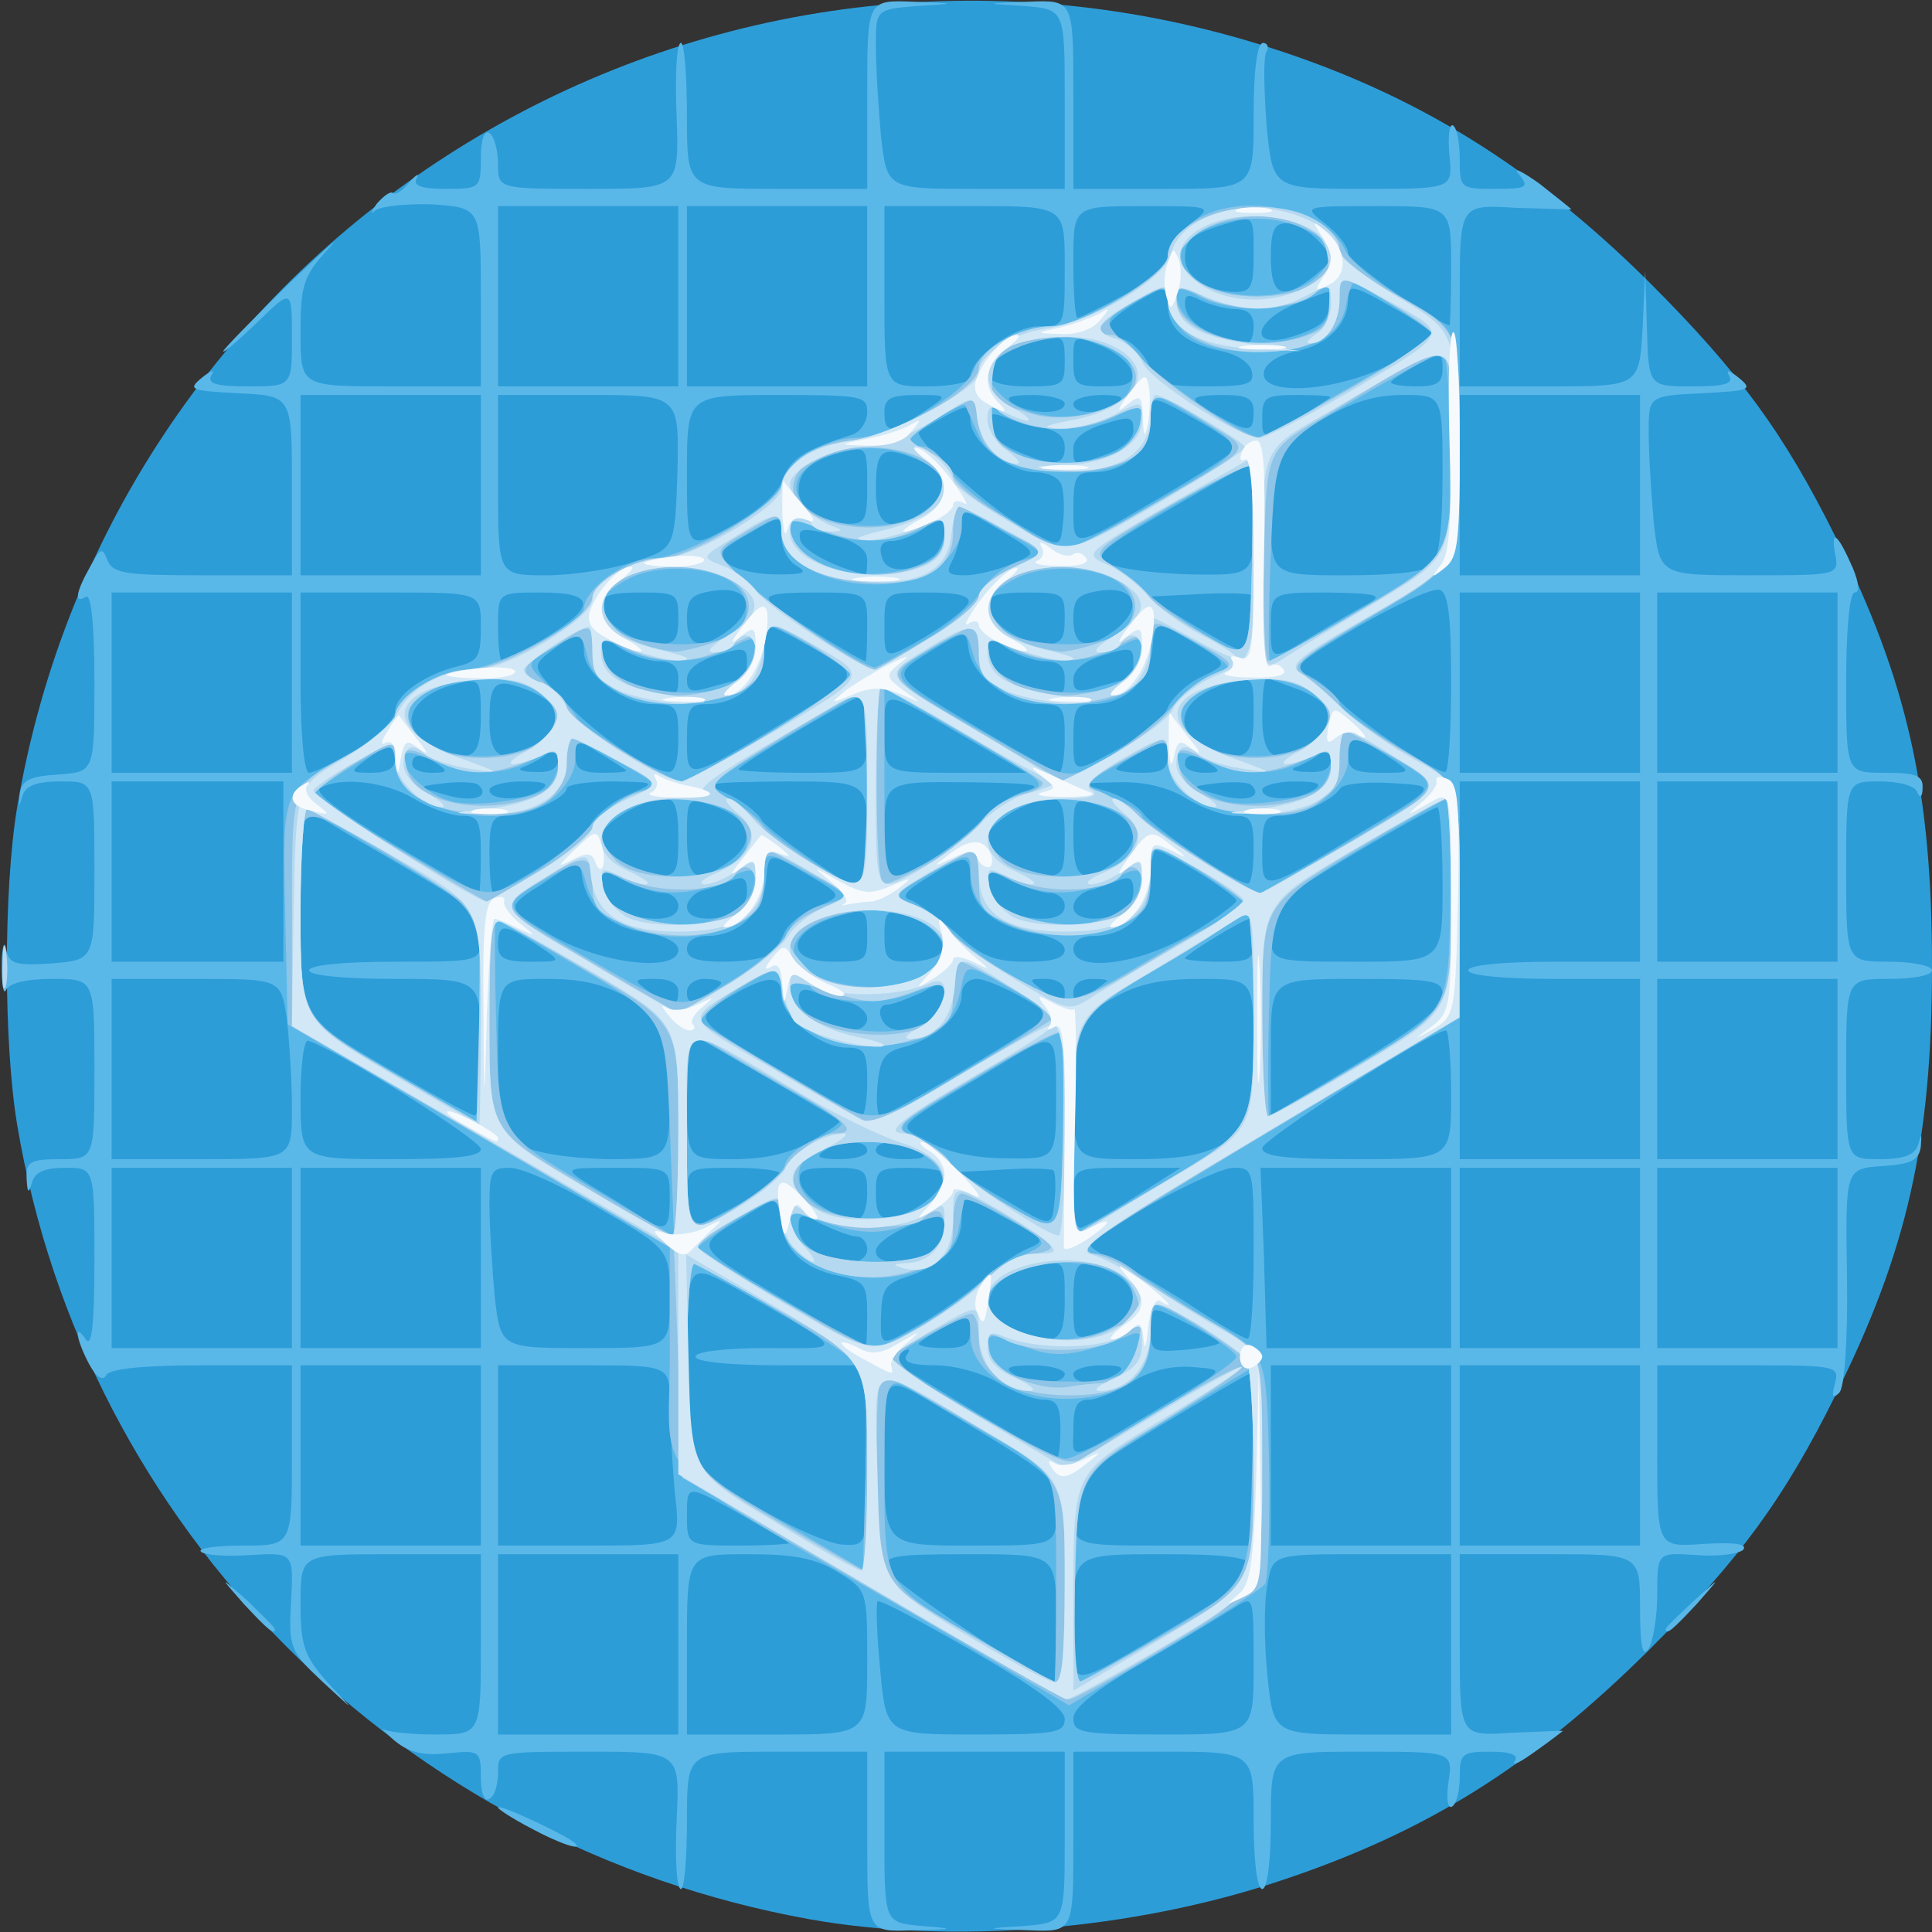 <!DOCTYPE svg PUBLIC "-//W3C//DTD SVG 20010904//EN" "http://www.w3.org/TR/2001/REC-SVG-20010904/DTD/svg10.dtd">
<svg version="1.0" xmlns="http://www.w3.org/2000/svg" width="225px" height="225px" viewBox="0 0 2250 2250" preserveAspectRatio="xMidYMid meet">
<rect x="0" y="0" width="2250" height="2250" fill="#333333" stroke="none"/>
<g id="layer101" fill="#2d9dd8" stroke="none">
<path d="M942 2235 c-475 -86 -843 -455 -922 -925 -16 -96 -16 -274 0 -370 112 -664 779 -1082 1428 -894 185 54 329 140 473 283 105 105 157 176 217 297 83 167 112 294 112 499 0 205 -29 332 -112 499 -60 121 -112 192 -217 297 -136 135 -258 212 -429 269 -173 58 -383 75 -550 45z"/>
</g>
<g id="layer102" fill="#5ab8e9" stroke="none">
<path d="M1010 2145 l0 -105 -105 0 c-105 0 -105 0 -105 80 0 44 -3 80 -7 80 -5 0 -7 -36 -5 -80 4 -80 4 -80 -102 -80 -106 0 -106 0 -106 24 0 14 -4 28 -10 31 -6 4 -10 -7 -10 -25 0 -31 -1 -32 -40 -28 -30 3 -46 -2 -63 -17 -12 -11 -18 -17 -13 -12 6 4 34 7 63 7 53 0 53 0 53 -105 l0 -105 -105 0 c-105 0 -105 0 -105 57 0 50 4 61 32 93 33 35 33 35 -7 -2 -37 -35 -39 -39 -36 -93 3 -57 3 -57 -48 -54 -28 2 -54 0 -57 -4 -4 -4 18 -7 49 -7 57 0 57 0 57 -105 l0 -105 -104 0 c-68 0 -107 4 -112 11 -4 8 -12 3 -20 -12 -15 -28 -19 -51 -4 -29 7 10 10 -19 10 -92 0 -108 0 -108 -34 -108 -24 0 -36 5 -39 18 -4 13 -5 11 -6 -5 -1 -20 4 -23 39 -23 40 0 40 0 40 -105 0 -105 0 -105 -49 -105 -30 0 -51 5 -54 13 -3 6 -5 -6 -5 -28 0 -22 3 -31 5 -20 3 17 10 20 53 17 50 -4 50 -4 50 -108 0 -104 0 -104 -39 -104 -29 0 -41 5 -45 17 -4 14 -4 14 -3 -2 2 -16 11 -21 45 -23 42 -3 42 -3 42 -108 0 -68 -4 -103 -10 -99 -14 9 -12 -5 5 -35 12 -22 14 -23 20 -8 6 16 21 18 111 18 l104 0 0 -105 c0 -104 0 -104 -62 -107 -56 -3 -60 -4 -43 -18 11 -9 16 -10 11 -3 -5 10 6 13 43 13 51 0 51 0 51 -57 0 -57 0 -57 -40 -18 -22 21 -40 37 -40 34 0 -2 35 -38 77 -79 43 -41 63 -59 45 -40 -29 32 -32 42 -32 98 0 62 0 62 105 62 l105 0 0 -104 c0 -104 0 -104 -56 -108 -30 -1 -60 2 -67 7 -6 6 -5 2 2 -8 8 -9 16 -15 19 -12 3 2 11 -3 19 -13 8 -9 12 -11 8 -4 -4 8 5 12 34 12 40 0 41 -1 41 -36 0 -21 4 -33 10 -29 5 3 10 19 10 36 0 29 0 29 106 29 105 0 105 0 102 -85 -2 -47 0 -85 5 -85 4 0 7 38 7 85 0 85 0 85 105 85 l105 0 0 -110 c0 -110 0 -110 53 -108 52 2 52 2 5 5 -48 4 -48 4 -48 47 0 24 3 71 6 105 7 61 7 61 110 61 l104 0 0 -104 c0 -105 0 -105 -47 -109 -48 -3 -48 -3 5 -5 52 -2 52 -2 52 108 l0 110 105 0 c105 0 105 0 105 -85 0 -53 4 -85 11 -85 5 0 7 5 4 10 -4 6 -3 44 0 85 7 75 7 75 112 75 105 0 105 0 101 -39 -2 -22 0 -37 4 -35 5 3 8 21 8 40 0 33 1 34 41 34 38 0 40 -2 28 -17 -8 -9 3 -4 24 11 20 16 37 29 37 30 0 0 -29 -1 -65 -2 -65 -4 -65 -4 -65 102 l0 106 105 0 c104 0 104 0 108 -68 l3 -67 2 68 c2 67 2 67 53 67 37 0 48 -3 43 -12 -5 -8 0 -7 11 2 17 14 13 15 -43 18 -62 3 -62 3 -62 46 0 24 3 71 6 105 7 61 7 61 112 61 104 0 104 0 99 -26 -5 -30 4 -21 21 18 7 17 8 28 2 28 -6 0 -10 43 -10 105 0 105 0 105 45 105 36 0 45 3 44 18 0 10 -3 12 -6 5 -2 -8 -22 -13 -44 -13 -39 0 -39 0 -39 105 0 105 0 105 50 105 28 0 50 5 50 10 0 6 -22 10 -50 10 -50 0 -50 0 -50 105 0 105 0 105 39 105 29 0 41 -5 45 -17 4 -14 4 -14 3 2 -2 16 -11 21 -45 23 -43 3 -43 3 -41 129 1 76 -3 129 -9 135 -8 8 -9 4 -5 -11 5 -20 3 -21 -101 -21 l-106 0 0 106 c0 106 0 106 55 102 34 -2 51 0 45 7 -6 5 -30 8 -55 6 -45 -3 -45 -3 -45 46 0 26 -5 55 -10 63 -7 11 -10 -3 -10 -47 0 -63 0 -63 -105 -63 l-105 0 0 106 c0 106 0 106 60 102 33 -1 60 -3 60 -2 0 0 -14 11 -31 23 -18 13 -29 19 -25 12 5 -7 -4 -11 -28 -11 -33 0 -36 2 -36 29 0 17 -4 32 -9 35 -5 3 -7 -10 -4 -29 5 -35 5 -35 -101 -35 -106 0 -106 0 -106 80 0 47 -4 80 -10 80 -6 0 -10 -33 -10 -80 0 -80 0 -80 -105 -80 l-105 0 0 105 c0 105 0 105 -52 103 -53 -2 -53 -2 -5 -5 47 -4 47 -4 47 -104 l0 -99 -105 0 -105 0 0 99 c0 100 0 100 43 104 40 3 40 4 -10 5 -53 2 -53 2 -53 -103z m-220 -230 l0 -105 -105 0 -105 0 0 105 0 105 105 0 105 0 0 -105z m220 21 c0 -84 0 -84 -34 -105 -26 -16 -50 -21 -105 -21 -71 0 -71 0 -71 105 l0 105 105 0 c105 0 105 0 105 -84z m230 66 c0 -12 -34 -37 -107 -79 -59 -34 -109 -61 -111 -58 -2 2 -1 38 3 79 7 76 7 76 111 76 93 0 104 -2 104 -18z m220 -63 c0 -81 0 -81 -22 -67 -13 8 -60 37 -105 63 -57 33 -83 54 -83 66 0 17 9 19 105 19 105 0 105 0 105 -81z m230 -24 l0 -105 -104 0 c-104 0 -104 0 -110 36 -4 19 -4 66 0 105 7 69 7 69 110 69 l104 0 0 -105z m-460 -30 c0 -75 0 -75 -101 -75 -90 0 -100 2 -97 17 2 12 169 125 196 132 1 1 2 -33 2 -74z m148 3 c113 -67 109 -78 -23 -78 -105 0 -105 0 -105 75 0 87 -15 87 128 3z m-818 -193 l0 -105 -105 0 -105 0 0 105 0 105 105 0 105 0 0 -105z m226 44 c-3 -34 -6 -82 -6 -105 0 -44 0 -44 -100 -44 l-100 0 0 105 0 105 106 0 c107 0 107 0 100 -61z m133 58 c-2 -2 -30 -18 -61 -36 -58 -32 -58 -32 -58 3 0 36 0 36 62 36 34 0 59 -2 57 -3z m91 -102 l0 -105 -100 0 c-60 0 -100 -4 -100 -10 0 -6 34 -10 83 -10 93 0 96 6 -35 -69 -58 -32 -58 -32 -58 87 0 119 0 119 78 165 42 25 89 46 105 46 27 1 27 1 27 -104z m220 66 c0 -42 6 -37 -147 -129 -53 -31 -53 -31 -53 68 0 100 0 100 100 100 100 0 100 0 100 -39z m230 -61 c0 -55 -2 -100 -5 -100 -2 0 -50 28 -105 61 -99 61 -100 62 -100 100 0 39 0 39 105 39 l105 0 0 -100z m230 -5 l0 -105 -105 0 -105 0 0 105 0 105 105 0 105 0 0 -105z m220 0 l0 -105 -105 0 -105 0 0 105 0 105 105 0 105 0 0 -105z m-675 -30 c0 -28 -4 -35 -20 -35 -11 0 -35 -9 -53 -20 -18 -11 -50 -20 -73 -20 -28 0 -38 -4 -33 -12 5 -7 3 -8 -5 -4 -7 5 -10 10 -8 13 7 6 181 111 187 112 3 1 5 -15 5 -34z m150 -46 c40 -24 40 -24 4 -27 -24 -2 -49 4 -70 17 -19 12 -42 21 -51 21 -14 0 -18 8 -18 35 0 38 -14 43 135 -46z m-145 -19 c0 -5 -17 -10 -37 -10 -28 0 -34 3 -23 10 20 13 60 13 60 0z m60 0 c11 -7 7 -10 -17 -10 -18 0 -33 5 -33 10 0 13 30 13 50 0z m120 -36 c0 -2 -18 -13 -40 -24 -40 -20 -40 -20 -40 8 0 26 2 27 40 24 22 -2 40 -6 40 -8z m-1080 -99 l0 -105 -105 0 -105 0 0 105 0 105 105 0 105 0 0 -105z m220 0 l0 -105 -105 0 -105 0 0 105 0 105 105 0 105 0 0 -105z m220 48 c0 -58 0 -58 -81 -105 -44 -27 -91 -48 -105 -48 -22 0 -24 4 -24 44 0 23 3 71 6 105 7 61 7 61 105 61 99 0 99 0 99 -57z m230 18 c0 -35 -3 -39 -32 -45 -43 -8 -68 -33 -68 -67 0 -29 0 -29 -50 2 -51 31 -51 31 47 89 54 32 99 59 101 59 1 1 2 -16 2 -38z m133 -39 c15 -15 39 -31 52 -37 24 -10 24 -11 -25 -37 -50 -28 -50 -28 -50 0 0 32 -21 55 -64 69 -25 8 -29 14 -30 45 -1 37 -1 37 44 11 25 -14 57 -37 73 -51z m-13 58 c0 -20 -1 -20 -30 -5 -16 9 -30 18 -30 20 0 3 14 5 30 5 23 0 30 -4 30 -20z m560 -85 l0 -105 -111 0 -111 0 4 105 3 105 108 0 107 0 0 -105z m220 0 l0 -105 -105 0 -105 0 0 105 0 105 105 0 105 0 0 -105z m230 0 l0 -105 -105 0 -105 0 0 105 0 105 105 0 105 0 0 -105z m-900 49 c0 -46 0 -46 -32 -40 -61 12 -76 55 -26 76 49 19 58 13 58 -36z m68 24 c20 -17 14 -44 -13 -56 -40 -19 -45 -15 -45 34 0 42 1 45 23 38 12 -3 28 -11 35 -16z m152 -78 c0 -99 0 -100 -24 -100 -23 0 -166 78 -166 90 0 3 12 11 28 18 15 7 54 30 87 51 33 22 63 40 68 40 4 1 7 -44 7 -99z m-450 -5 c0 -8 -6 -15 -12 -15 -7 0 -25 -7 -40 -14 -26 -14 -28 -13 -28 5 0 20 29 37 63 38 9 1 17 -6 17 -14z m71 5 c10 -6 19 -19 19 -30 0 -17 -2 -18 -40 -3 -22 9 -40 22 -40 30 0 16 33 17 61 3z m-301 -65 c0 -35 0 -35 -62 -35 -63 0 -63 0 -28 22 19 11 44 27 55 34 30 20 35 17 35 -21z m80 8 c27 -16 50 -31 50 -35 0 -5 -25 -8 -55 -8 -55 0 -55 0 -55 35 0 19 2 35 5 35 3 0 27 -12 55 -27z m367 -40 c-3 -2 -29 -3 -58 -1 l-54 3 55 32 c55 33 55 33 58 2 2 -17 1 -33 -1 -36z m93 32 l55 -35 -62 0 c-63 0 -63 0 -63 35 0 19 3 35 8 35 4 0 32 -16 62 -35z m-310 -5 c0 -28 -2 -30 -41 -30 -33 0 -40 3 -37 17 3 17 42 43 66 43 7 0 12 -13 12 -30z m53 19 c22 -12 37 -28 37 -41 0 -5 -18 -8 -40 -8 -38 0 -40 2 -40 30 0 32 9 36 43 19z m-723 -118 c0 -32 -3 -79 -6 -105 -7 -46 -7 -46 -105 -46 l-99 0 0 105 0 105 105 0 c105 0 105 0 105 -59z m220 47 c0 -10 -163 -113 -201 -126 -5 -2 -9 28 -9 67 0 71 0 71 105 71 77 0 105 -3 105 -12z m220 -68 c0 -79 0 -79 -43 -105 -33 -19 -58 -25 -100 -25 -57 0 -57 0 -57 90 0 87 1 90 28 104 16 9 55 15 100 16 72 0 72 0 72 -80z m165 59 c20 -12 35 -22 33 -24 -2 -1 -42 -25 -90 -53 l-88 -51 0 75 c0 74 0 74 54 74 38 0 66 -7 91 -21z m65 11 c0 -13 -30 -13 -50 0 -11 7 -7 10 18 10 17 0 32 -4 32 -10z m60 0 c-20 -13 -50 -13 -50 0 0 6 15 10 33 10 24 0 28 -3 17 -10z m160 -65 c0 -75 0 -75 -67 -34 -128 77 -120 68 -81 89 21 12 54 19 91 19 57 1 57 1 57 -74z m198 55 c32 -20 32 -20 32 -105 0 -85 0 -85 -62 -85 -47 0 -73 6 -103 23 -40 23 -40 23 -43 105 -3 82 -3 82 70 82 55 0 81 -5 106 -20z m262 -55 c0 -41 -3 -75 -6 -75 -17 0 -214 127 -214 137 0 10 28 13 110 13 110 0 110 0 110 -75z m220 -30 l0 -105 -100 0 c-60 0 -100 -4 -100 -10 0 -6 40 -10 100 -10 l100 0 0 -105 0 -105 -105 0 -105 0 0 220 0 220 105 0 105 0 0 -105z m230 0 l0 -105 -105 0 -105 0 0 105 0 105 105 0 105 0 0 -105z m-1580 -25 c0 -80 0 -80 -100 -80 -60 0 -100 -4 -100 -10 0 -6 40 -10 100 -10 100 0 100 0 100 -29 0 -25 -9 -34 -72 -71 -40 -24 -88 -51 -105 -62 -33 -20 -33 -20 -33 104 0 123 0 123 98 180 53 31 100 57 105 57 4 1 7 -35 7 -79z m450 40 c0 -35 -3 -40 -24 -40 -31 0 -76 -36 -76 -61 0 -25 -17 -24 -64 4 -38 24 -38 24 55 79 52 31 97 56 102 57 4 1 7 -17 7 -39z m116 -16 c52 -31 94 -58 94 -60 0 -9 -66 -44 -82 -44 -11 0 -18 8 -18 18 0 24 -30 51 -66 61 -24 6 -29 13 -32 44 -2 20 0 37 3 37 4 0 49 -25 101 -56z m554 -85 c0 -17 -8 -19 -100 -19 -100 0 -100 0 -100 80 l0 79 100 -60 c71 -43 100 -66 100 -80z m-670 27 c0 -7 -10 -16 -22 -19 -13 -2 -31 -8 -40 -12 -13 -5 -18 -2 -18 9 0 17 31 34 63 35 9 1 17 -5 17 -13z m71 4 c10 -6 19 -19 19 -30 0 -17 -2 -18 -27 -4 -16 7 -33 14 -40 14 -7 0 -10 7 -7 15 7 18 27 19 55 5z m-291 -35 c0 -10 -10 -15 -27 -15 -26 0 -26 1 -7 15 25 19 34 19 34 0z m50 -10 c0 -3 -9 -5 -20 -5 -11 0 -20 7 -20 15 0 13 4 14 20 5 11 -6 20 -13 20 -15z m400 10 c0 -9 -9 -15 -22 -15 -21 0 -21 0 -2 15 24 18 24 18 24 0z m49 -12 c2 -2 -5 -3 -17 -3 -14 0 -22 6 -22 16 0 14 3 15 18 3 9 -7 19 -15 21 -16z m-959 -128 l0 -105 -100 0 -100 0 0 105 0 105 100 0 100 0 0 -105z m295 85 c-38 -25 -45 -25 -45 0 0 16 7 20 38 20 37 0 37 0 7 -20z m165 6 c0 -8 -15 -16 -38 -20 -42 -6 -68 -29 -74 -64 -3 -22 -3 -22 -46 7 -44 28 -44 28 10 60 58 34 148 44 148 17z m106 6 c6 -4 13 -15 17 -25 4 -10 21 -24 38 -31 31 -13 31 -13 -13 -39 -43 -25 -43 -25 -46 9 -4 37 -32 64 -69 64 -14 0 -23 6 -23 15 0 11 11 15 43 15 23 0 47 -4 53 -8z m114 -23 c0 -29 -2 -31 -27 -24 -65 16 -74 55 -13 55 38 0 40 -1 40 -31z m86 20 c8 -13 -13 -34 -43 -44 -20 -6 -23 -3 -23 24 0 28 3 31 29 31 17 0 33 -5 37 -11z m144 -3 c0 -8 -15 -16 -36 -19 -45 -8 -74 -32 -74 -64 0 -28 -6 -29 -50 -1 -25 15 -31 23 -20 26 8 3 32 20 53 38 30 28 45 34 82 34 31 0 45 -4 45 -14z m146 -18 c30 -18 54 -36 54 -39 0 -7 -83 -59 -94 -59 -3 0 -6 15 -6 34 0 39 -28 66 -67 66 -14 0 -23 6 -23 15 0 28 76 19 136 -17z m74 7 c0 -14 -2 -25 -4 -25 -8 0 -76 42 -76 46 0 2 18 4 40 4 36 0 40 -2 40 -25z m220 -65 c0 -49 -3 -90 -6 -90 -3 0 -48 25 -100 56 -89 54 -94 58 -94 90 0 34 0 34 100 34 100 0 100 0 100 -90z m460 -15 l0 -105 -105 0 -105 0 0 105 0 105 105 0 105 0 0 -105z m-1350 40 c0 -8 -8 -15 -17 -15 -10 0 -30 -7 -45 -14 -26 -14 -28 -13 -28 4 0 23 26 39 63 40 17 0 27 -5 27 -15z m64 9 c9 -3 16 -15 16 -26 0 -15 -4 -18 -17 -13 -10 4 -26 10 -35 12 -10 3 -18 12 -18 19 0 15 27 18 54 8z m386 -9 c0 -8 -8 -15 -17 -15 -10 0 -30 -7 -45 -14 -26 -14 -28 -13 -28 4 0 23 26 39 63 40 17 0 27 -5 27 -15z m64 9 c9 -3 16 -15 16 -26 0 -15 -4 -18 -17 -13 -10 4 -26 10 -35 12 -10 3 -18 12 -18 19 0 15 27 18 54 8z m-744 -69 c0 -40 -3 -45 -22 -45 -13 0 -38 -9 -56 -20 -33 -20 -87 -26 -109 -12 -8 5 23 28 85 65 53 31 98 57 100 57 1 0 2 -20 2 -45z m67 16 c27 -17 54 -39 61 -51 7 -12 27 -28 45 -35 32 -14 32 -14 -20 -15 -29 0 -53 4 -53 8 0 11 -46 32 -70 32 -17 0 -20 7 -20 45 0 25 2 45 5 45 3 0 26 -13 52 -29z m383 -36 c0 -65 0 -65 -97 -65 -92 1 -96 2 -67 14 18 8 36 22 41 31 7 12 101 78 121 84 1 1 2 -28 2 -64z m135 -22 c11 -13 34 -28 50 -32 23 -7 6 -9 -67 -10 -98 -1 -98 -1 -98 60 0 61 0 61 48 34 26 -15 56 -39 67 -52z m315 37 c0 -35 -3 -40 -22 -40 -13 0 -38 -9 -56 -20 -21 -13 -49 -20 -80 -19 -46 1 -46 1 -15 10 18 5 38 17 45 27 13 17 105 80 121 81 4 1 7 -17 7 -39z m129 -23 c86 -52 86 -52 32 -55 -30 -2 -57 1 -60 6 -10 15 -48 32 -70 32 -18 0 -21 6 -21 41 0 49 -2 50 119 -24z m-799 8 c0 -34 -4 -45 -15 -45 -26 0 -75 29 -75 45 0 19 39 45 67 45 21 0 23 -5 23 -45z m58 29 c36 -25 26 -53 -25 -68 -22 -7 -23 -4 -23 38 0 50 10 57 48 30z m392 -29 c0 -34 -4 -45 -15 -45 -26 0 -75 29 -75 45 0 19 39 45 67 45 21 0 23 -5 23 -45z m58 29 c36 -25 26 -53 -25 -68 -22 -7 -23 -4 -23 38 0 50 10 57 48 30z m-741 -90 c-3 -3 -20 -4 -39 -2 -33 4 -33 4 2 14 31 9 52 2 37 -12z m900 0 c-3 -3 -20 -4 -39 -2 -33 4 -33 4 2 14 31 9 52 2 37 -12z m-827 6 c11 -7 5 -10 -22 -10 -21 0 -38 5 -38 10 0 13 40 13 60 0z m900 0 c11 -7 5 -10 -22 -10 -21 0 -38 5 -38 10 0 13 40 13 60 0z m-1190 -125 l0 -105 -105 0 -105 0 0 105 0 105 105 0 105 0 0 -105z m75 78 c25 -16 45 -35 45 -44 0 -19 33 -43 73 -53 24 -6 27 -11 27 -46 0 -40 0 -40 -105 -40 l-105 0 0 105 c0 60 4 105 10 105 5 0 30 -12 55 -27z m45 12 c0 -19 -9 -19 -34 0 -19 14 -19 15 7 15 17 0 27 -5 27 -15z m50 5 c-19 -13 -30 -13 -30 0 0 6 10 10 23 10 18 0 19 -2 7 -10z m140 -6 c0 -12 -4 -14 -12 -7 -7 6 -20 13 -28 16 -9 3 -3 6 13 6 19 1 27 -4 27 -15z m79 13 c-2 -2 -16 -11 -31 -20 -27 -17 -28 -17 -28 3 0 16 7 20 32 20 17 0 29 -1 27 -3z m61 -37 c0 -37 -2 -40 -29 -40 -35 0 -81 -35 -81 -61 0 -23 -8 -24 -38 -1 -23 18 -23 18 14 57 37 40 98 82 122 84 8 1 12 -13 12 -39z m128 -22 c84 -51 84 -51 36 -79 -27 -16 -52 -29 -56 -29 -5 0 -8 13 -8 29 0 34 -30 61 -67 61 -20 0 -23 5 -23 41 0 49 -2 50 118 -23z m92 17 c0 -25 -3 -45 -6 -45 -8 0 -144 81 -144 86 0 2 34 4 75 4 75 0 75 0 75 -45z m115 4 c-99 -58 -95 -58 -95 -5 0 46 0 46 83 46 l82 0 -70 -41z m115 1 c0 -37 -2 -40 -29 -40 -36 0 -79 -33 -83 -64 -3 -23 -3 -23 -47 4 -43 27 -43 27 50 83 52 31 97 56 102 57 4 0 7 -18 7 -40z m120 -36 c5 -11 22 -28 40 -36 31 -15 31 -15 -12 -41 -43 -25 -43 -25 -46 9 -4 37 -32 64 -69 64 -20 0 -23 5 -23 41 0 40 0 40 51 12 28 -15 55 -37 59 -49z m0 56 c0 -20 -1 -20 -30 -5 -16 9 -30 18 -30 20 0 3 14 5 30 5 23 0 30 -4 30 -20z m50 10 c-19 -13 -30 -13 -30 0 0 6 10 10 23 10 18 0 19 -2 7 -10z m140 -6 c0 -12 -4 -14 -12 -7 -7 6 -20 13 -28 16 -9 3 -3 6 13 6 19 1 27 -4 27 -15z m65 -4 c-38 -25 -45 -25 -45 0 0 16 7 20 38 20 37 0 37 0 7 -20z m75 -84 c0 -77 -3 -105 -13 -109 -8 -3 -51 17 -96 43 -68 40 -79 49 -62 55 11 3 28 16 38 28 17 21 109 85 126 86 4 1 7 -46 7 -103z m220 -1 l0 -105 -105 0 -105 0 0 105 0 105 105 0 105 0 0 -105z m230 0 l0 -105 -105 0 -105 0 0 105 0 105 105 0 105 0 0 -105z m-1580 40 c0 -44 -1 -45 -27 -39 -56 13 -72 52 -30 72 46 22 57 16 57 -33z m68 29 c31 -21 27 -43 -10 -59 -42 -17 -48 -12 -48 36 0 44 18 51 58 23z m832 -30 c0 -45 0 -46 -27 -39 -56 14 -72 53 -30 73 46 22 57 16 57 -34z m68 30 c32 -22 27 -43 -13 -60 -19 -7 -37 -14 -40 -14 -3 0 -5 20 -5 45 0 50 16 58 58 29z m-738 -74 c0 -14 -7 -20 -23 -20 -12 0 -33 -7 -46 -16 -22 -16 -23 -15 -19 7 2 17 13 27 38 36 48 16 50 16 50 -7z m77 0 c2 0 3 -9 3 -19 0 -17 -3 -18 -35 -8 -23 7 -35 17 -35 28 0 15 5 16 32 8 18 -5 34 -9 35 -9z m373 0 c0 -14 -7 -20 -23 -20 -12 0 -33 -7 -46 -16 -22 -16 -23 -15 -19 7 2 17 13 27 38 36 48 16 50 16 50 -7z m77 0 c2 0 3 -9 3 -19 0 -17 -3 -18 -35 -8 -23 7 -35 17 -35 28 0 15 5 16 32 8 18 -5 34 -9 35 -9z m-682 -47 c60 -37 59 -53 -5 -53 -50 0 -50 0 -50 40 0 22 2 40 5 40 2 0 25 -12 50 -27z m375 -13 c0 -40 0 -40 -62 -40 -47 0 -59 3 -50 12 10 10 103 67 110 68 1 0 2 -18 2 -40z m118 -28 c2 -8 -12 -12 -47 -12 -51 0 -51 0 -51 40 0 39 0 39 47 12 25 -15 48 -33 51 -40z m329 -9 c-3 -2 -31 -3 -63 -1 l-59 3 60 36 c60 35 60 35 63 1 2 -19 1 -36 -1 -39z m138 9 c16 -9 7 -11 -47 -12 -68 0 -68 0 -68 40 0 40 0 40 48 11 26 -16 56 -33 67 -39z m-805 18 c0 -29 -2 -30 -45 -30 -33 0 -45 4 -45 14 0 20 39 46 67 46 19 0 23 -5 23 -30z m61 12 c31 -26 20 -50 -20 -44 -26 4 -31 9 -31 33 0 34 17 37 51 11z m389 -12 c0 -29 -2 -30 -45 -30 -33 0 -45 4 -45 14 0 20 39 46 67 46 19 0 23 -5 23 -30z m61 12 c31 -26 20 -50 -20 -44 -26 4 -31 9 -31 33 0 34 17 37 51 11z m-741 -167 l0 -105 -105 0 -105 0 0 105 0 105 105 0 105 0 0 -105z m179 89 c47 -15 47 -15 50 -105 2 -89 2 -89 -103 -89 l-106 0 0 105 c0 105 0 105 56 105 30 0 77 -7 103 -16z m189 5 c-10 -5 -18 -21 -18 -35 0 -25 0 -25 -39 -2 -35 20 -37 24 -22 35 9 7 34 12 56 12 32 0 36 -2 23 -10z m82 -7 c0 -12 -12 -21 -40 -29 -36 -9 -41 -8 -38 6 3 12 40 32 76 40 1 1 2 -7 2 -17z m78 -5 c6 -5 12 -18 12 -29 0 -18 -2 -18 -22 -4 -12 9 -30 16 -39 16 -12 0 -16 6 -12 19 5 19 34 19 61 -2z m90 10 c31 -13 31 -13 -14 -40 -42 -25 -44 -26 -44 -6 0 11 -5 29 -10 40 -9 16 -7 19 14 19 13 0 37 -6 54 -13z m282 -52 c0 -36 -2 -65 -4 -65 -2 0 -44 24 -94 53 -84 49 -89 54 -69 64 12 6 55 11 95 12 72 1 72 1 72 -64z m208 53 c8 -8 12 -46 12 -105 0 -93 0 -93 -46 -93 -34 0 -60 8 -100 32 -54 33 -54 33 -54 105 0 73 0 73 88 73 55 0 92 -4 100 -12z m242 -93 l0 -105 -105 0 -105 0 0 105 0 105 105 0 105 0 0 -105z m-998 -7 c8 -23 24 -34 81 -52 9 -3 17 -15 17 -26 0 -19 -6 -20 -105 -20 -105 0 -105 0 -105 91 0 90 0 90 51 62 32 -18 55 -38 61 -55z m324 6 c-3 -8 -16 -14 -29 -14 -32 0 -77 -36 -77 -61 0 -18 -2 -19 -30 -4 -16 9 -30 17 -30 19 0 13 78 84 117 107 48 28 48 28 51 -2 2 -17 1 -37 -2 -45z m204 -43 c0 -3 -23 -19 -50 -34 -50 -28 -50 -28 -50 2 0 34 -30 61 -67 61 -20 0 -23 5 -23 44 0 45 0 45 95 -11 52 -30 95 -58 95 -62z m-430 44 c0 -44 -1 -45 -27 -39 -37 9 -53 22 -53 45 0 21 25 38 58 39 20 0 22 -5 22 -45z m68 29 c31 -21 27 -43 -10 -59 -42 -17 -48 -12 -48 36 0 44 18 51 58 23z m162 -73 c0 -13 -9 -20 -27 -23 -16 -3 -36 -9 -45 -13 -13 -5 -18 -3 -18 9 0 10 15 23 33 31 44 19 57 18 57 -4z m49 8 c19 -7 31 -18 31 -28 0 -16 -4 -17 -35 -7 -23 7 -35 17 -35 28 0 21 -1 21 39 7z m260 -66 c2 -2 -14 -3 -37 -3 -38 0 -42 2 -42 26 0 26 0 26 38 3 20 -12 39 -24 41 -26z m-474 17 c30 -20 30 -20 -7 -20 -31 0 -38 4 -38 20 0 25 7 25 45 0z m385 0 c0 -16 -7 -20 -35 -20 -42 0 -44 5 -7 24 36 20 42 20 42 -4z m-220 -10 c0 -5 -17 -10 -37 -10 -28 0 -34 3 -23 10 20 13 60 13 60 0z m60 0 c11 -7 7 -10 -17 -10 -18 0 -33 5 -33 10 0 13 30 13 50 0z m-510 -125 l0 -105 -105 0 -105 0 0 105 0 105 105 0 105 0 0 -105z m220 0 l0 -105 -105 0 -105 0 0 105 0 105 105 0 105 0 0 -105z m120 95 c0 -23 50 -60 80 -60 30 0 30 0 30 -70 0 -70 0 -70 -105 -70 l-105 0 0 105 c0 105 0 105 50 105 28 0 50 -5 50 -10z m110 -20 c0 -28 -2 -30 -27 -24 -77 18 -88 54 -18 54 43 0 45 -1 45 -30z m78 13 c-2 -9 -18 -23 -35 -30 -33 -13 -33 -13 -33 17 0 28 3 30 36 30 28 0 35 -4 32 -17z m140 0 c-2 -10 -16 -20 -35 -24 -43 -9 -63 -26 -63 -55 0 -23 0 -23 -35 -3 -39 24 -44 35 -17 44 11 3 24 17 30 30 10 22 18 25 68 25 47 0 55 -3 52 -17z m163 -10 c27 -16 49 -30 49 -33 0 -3 -23 -18 -50 -33 -45 -26 -50 -26 -50 -9 0 29 -23 53 -60 61 -21 4 -36 14 -38 24 -6 30 89 23 149 -10z m59 7 c0 -20 -1 -20 -30 -5 -16 9 -30 18 -30 20 0 3 14 5 30 5 23 0 30 -4 30 -20z m-220 -50 c0 -14 -7 -20 -21 -20 -11 0 -29 -5 -40 -10 -15 -8 -19 -7 -19 3 0 22 26 39 73 46 4 0 7 -8 7 -19z m78 -3 c11 -8 17 -37 8 -37 -2 0 -20 7 -40 15 -44 19 -51 49 -8 39 15 -4 33 -11 40 -17z m152 -67 c0 -70 0 -70 -86 -70 -87 0 -87 0 -60 21 14 11 26 26 26 34 0 9 92 75 118 84 1 1 2 -30 2 -69z m-380 33 c29 -16 50 -35 50 -45 0 -9 12 -26 26 -37 27 -21 27 -21 -55 -21 -81 0 -81 0 -81 65 0 36 2 65 5 65 3 0 27 -12 55 -27z m150 -47 c0 -45 0 -45 -30 -36 -42 12 -50 19 -50 40 0 22 25 39 58 40 19 0 22 -5 22 -44z m71 25 c23 -19 24 -19 5 -40 -11 -12 -27 -21 -38 -21 -14 0 -18 8 -18 40 0 45 14 51 51 21z"/>
<path d="M618 2129 c-21 -11 -38 -22 -38 -24 0 -5 79 32 89 41 12 11 -18 1 -51 -17z"/>
<path d="M284 1868 c-29 -33 -29 -33 4 -4 17 17 32 31 32 33 0 8 -8 1 -36 -29z"/>
<path d="M1940 1897 c0 -2 15 -16 33 -33 32 -29 32 -29 3 4 -28 30 -36 37 -36 29z"/>
</g>
<g id="layer103" fill="#8dc4e7" stroke="none">
<path d="M1064 1880 c-318 -185 -284 -149 -284 -298 l0 -129 -222 -130 -223 -130 -3 -135 c-3 -136 -3 -136 63 -172 36 -21 65 -43 65 -51 0 -22 50 -55 83 -55 31 0 137 -55 137 -71 0 -23 50 -59 81 -59 36 0 149 -64 149 -85 0 -23 51 -55 86 -55 40 0 130 -52 139 -81 8 -23 54 -49 89 -49 34 0 136 -61 136 -82 0 -9 12 -26 26 -37 50 -40 157 -21 181 31 6 13 38 39 72 58 61 35 61 35 61 171 0 137 0 137 -99 195 -99 59 -99 59 -70 76 16 10 29 22 29 27 0 6 32 29 70 52 70 41 70 41 70 178 l0 136 -215 129 c-119 71 -218 133 -221 138 -3 4 3 8 14 8 11 0 32 10 47 23 16 12 56 38 89 58 61 35 61 35 64 165 1 71 -1 134 -5 139 -5 6 -57 40 -118 76 l-110 65 -181 -106z m166 -43 c0 -122 0 -122 -57 -154 -32 -18 -77 -44 -100 -58 -43 -26 -43 -26 -43 97 0 123 0 123 98 180 53 31 98 57 100 58 1 0 2 -55 2 -123z m127 65 c98 -58 98 -58 101 -184 l3 -127 -103 63 c-103 63 -103 63 -106 184 -1 67 -1 122 2 122 2 0 49 -26 103 -58z m-351 -308 c-3 -9 -161 -107 -198 -122 -4 -2 -8 50 -8 116 0 120 0 120 103 180 l102 60 3 -111 c1 -61 1 -116 -2 -123z m341 51 c51 -31 93 -60 93 -65 0 -8 -82 -60 -94 -60 -3 0 -6 15 -6 34 0 42 -19 63 -65 72 -75 14 -145 -21 -145 -72 0 -25 0 -25 -50 2 -50 27 -50 27 47 85 54 32 105 58 113 58 8 1 56 -24 107 -54z m-33 -51 c19 -18 21 -48 4 -40 -65 26 -89 29 -128 13 -38 -15 -40 -15 -40 4 0 25 31 38 97 38 34 1 57 -4 67 -15z m-232 -56 c29 -18 57 -38 62 -46 4 -8 24 -21 44 -29 35 -15 35 -15 -14 -44 -27 -15 -50 -25 -51 -21 -1 4 -4 20 -7 35 -12 52 -100 72 -166 39 -27 -13 -36 -25 -40 -49 -5 -32 -5 -32 -54 -2 -26 17 -46 32 -45 34 15 13 197 115 206 115 7 0 36 -14 65 -32z m216 6 c30 -21 28 -52 -4 -64 -59 -23 -144 -2 -144 35 0 23 42 45 85 45 22 0 51 -7 63 -16z m-217 -84 c10 -6 19 -19 19 -29 0 -17 -3 -18 -41 -5 -39 14 -67 11 -121 -11 -27 -11 -23 20 4 39 26 18 109 21 139 6z m-301 -147 c-5 -127 -5 -127 -103 -185 -54 -32 -99 -58 -100 -58 -1 0 -1 56 1 125 3 125 3 125 105 185 56 33 102 60 102 60 0 0 -2 -57 -5 -127z m134 44 c2 -10 18 -23 35 -30 17 -6 31 -14 31 -18 0 -3 -21 -18 -47 -32 -27 -15 -67 -38 -90 -52 -43 -26 -43 -26 -43 94 0 120 0 120 54 88 30 -18 57 -40 60 -50z m322 -154 c-2 -3 -48 21 -101 53 -96 57 -96 57 -67 70 17 7 34 19 38 27 5 8 36 31 69 51 60 36 60 36 63 -80 1 -64 1 -119 -2 -121z m224 -13 c0 -69 -4 -130 -8 -136 -4 -5 -31 -24 -59 -42 -53 -32 -53 -32 -53 8 0 34 -4 42 -30 55 -37 19 -103 19 -139 0 -30 -15 -41 -33 -41 -65 0 -17 -4 -16 -47 7 -44 25 -45 27 -22 35 13 5 36 21 50 36 15 15 51 40 81 56 54 29 54 29 151 -29 54 -32 100 -55 103 -52 3 2 -40 31 -95 63 -100 59 -100 59 -101 186 l0 127 105 -62 c104 -62 104 -62 105 -187z m-395 220 c64 -24 28 -80 -52 -80 -54 0 -83 14 -83 40 0 41 74 63 135 40z m-505 -225 c0 -124 0 -124 -82 -173 -145 -85 -128 -92 -128 51 0 123 0 123 103 184 56 34 103 62 105 62 1 1 2 -55 2 -124z m589 47 c82 -50 82 -50 29 -80 -53 -31 -53 -31 -59 0 -10 44 -31 60 -86 65 -64 5 -117 -21 -121 -59 -2 -16 -6 -28 -8 -28 -16 0 -94 54 -87 60 4 5 50 33 102 63 108 63 86 66 230 -21z m436 6 c102 -61 102 -61 104 -185 1 -67 -1 -123 -3 -123 -3 0 -50 27 -105 60 -100 61 -100 61 -103 185 -2 69 -1 125 0 125 2 0 50 -28 107 -62z m-504 -48 c10 -6 19 -19 19 -30 0 -18 -2 -18 -36 -4 -37 16 -108 12 -120 -7 -8 -14 -24 -11 -24 5 0 38 110 63 161 36z m-163 -105 c7 -14 24 -28 43 -32 31 -9 31 -9 -20 -36 -51 -28 -51 -28 -51 7 0 29 -5 38 -30 51 -66 34 -163 10 -177 -45 -8 -29 -8 -29 -55 -2 -47 28 -47 28 58 89 106 61 106 61 163 27 32 -19 63 -46 69 -59z m160 49 c29 -20 28 -40 -3 -60 -51 -33 -165 -2 -149 41 13 34 113 47 152 19z m-240 -65 c17 -6 34 -20 38 -31 8 -28 1 -31 -32 -13 -37 19 -81 19 -117 0 -27 -14 -28 -14 -25 8 2 15 14 26 38 34 45 15 60 15 98 2z m450 0 c17 -6 34 -20 38 -31 8 -28 1 -31 -32 -13 -37 19 -81 19 -117 0 -27 -14 -28 -14 -25 8 2 15 14 26 38 34 45 15 60 15 98 2z m-603 -105 c17 -19 43 -38 58 -42 27 -7 26 -7 -23 -35 -50 -28 -50 -28 -50 -3 0 15 -11 33 -27 46 -54 43 -183 13 -183 -42 0 -10 -3 -18 -6 -18 -12 0 -95 53 -90 57 3 3 49 31 103 63 98 58 98 58 143 33 25 -14 59 -40 75 -59z m325 -44 l0 -119 -95 57 c-95 57 -95 57 -68 71 15 7 34 22 43 33 11 14 103 75 118 77 1 1 2 -53 2 -119z m565 58 c104 -62 104 -62 57 -90 -58 -34 -62 -34 -62 -4 0 15 -11 33 -27 46 -23 18 -38 21 -85 18 -64 -5 -98 -27 -98 -65 0 -24 0 -24 -51 3 -50 28 -50 28 -15 42 20 8 36 18 36 23 0 6 127 89 138 89 2 0 50 -28 107 -62z m-435 -19 c15 -17 39 -33 55 -37 27 -8 24 -11 -68 -64 l-97 -57 0 115 c0 114 0 114 41 93 23 -11 54 -34 69 -50z m-289 51 c28 -15 24 -54 -6 -68 -50 -23 -129 -9 -142 24 -16 41 93 73 148 44z m450 0 c28 -15 24 -54 -6 -68 -50 -23 -129 -9 -142 24 -16 41 93 73 148 44z m-664 -92 c7 -6 13 -19 13 -29 0 -18 -2 -19 -30 -4 -36 19 -71 19 -115 1 -28 -12 -35 -12 -35 -2 0 16 29 42 55 49 28 8 96 -2 112 -15z m900 0 c7 -6 13 -19 13 -29 0 -18 -2 -19 -30 -4 -36 19 -71 19 -115 1 -28 -12 -35 -12 -35 -2 0 16 29 42 55 49 28 8 96 -2 112 -15z m-641 -64 c52 -31 96 -60 99 -64 2 -3 -21 -20 -51 -38 -54 -31 -54 -31 -54 2 0 44 -20 58 -84 64 -63 5 -113 -16 -122 -53 -7 -30 -8 -30 -44 -8 -28 16 -28 16 -1 42 15 14 30 31 32 36 4 11 108 74 122 75 5 0 51 -25 103 -56z m469 -31 c24 -24 52 -43 62 -43 10 0 -3 -13 -32 -30 -50 -29 -50 -29 -55 8 -6 44 -34 62 -98 62 -57 0 -100 -23 -109 -59 -8 -29 -8 -29 -51 -4 -52 31 -52 31 72 101 89 51 89 51 128 29 22 -12 59 -41 83 -64z m-734 39 c55 -46 -48 -96 -125 -61 -34 16 -39 36 -16 59 27 27 108 28 141 2z m900 0 c55 -46 -48 -96 -125 -61 -34 16 -39 36 -16 59 27 27 108 28 141 2z m-665 -73 c8 -6 14 -20 14 -30 0 -18 -2 -19 -30 -4 -36 19 -87 19 -122 1 -26 -14 -28 -13 -28 5 0 42 125 63 166 28z m450 0 c8 -6 14 -20 14 -30 0 -18 -2 -19 -30 -4 -36 19 -87 19 -122 1 -26 -14 -28 -13 -28 5 0 42 125 63 166 28z m-240 -43 c28 -16 58 -42 66 -57 10 -16 30 -31 47 -36 30 -8 30 -8 -20 -35 -49 -28 -49 -28 -49 -4 0 15 -11 33 -26 45 -56 44 -184 16 -184 -40 0 -20 -1 -20 -39 2 -39 22 -39 22 -4 56 36 34 144 104 153 100 3 -1 28 -15 56 -31z m380 -203 c-2 -3 -45 19 -95 48 -74 44 -87 55 -73 63 9 5 31 21 47 36 17 15 50 39 75 53 45 27 45 27 48 -85 1 -61 1 -113 -2 -115z m131 165 c103 -61 103 -61 102 -180 0 -65 -4 -118 -9 -118 -4 0 -50 25 -101 55 -94 54 -94 54 -99 180 -3 69 -3 125 -1 125 3 0 51 -28 108 -62z m-736 32 c23 -13 25 -43 4 -60 -25 -21 -89 -24 -123 -6 -36 19 -39 31 -15 58 18 20 101 25 134 8z m450 0 c23 -13 25 -43 4 -60 -25 -21 -89 -24 -123 -6 -36 19 -39 31 -15 58 18 20 101 25 134 8z m-232 -81 c23 -8 31 -17 31 -34 0 -23 -1 -23 -27 -9 -36 18 -87 18 -123 -1 -23 -12 -30 -13 -30 -3 1 47 79 71 149 47z m284 -78 c99 -58 99 -58 48 -90 -28 -17 -53 -31 -56 -31 -3 0 -5 13 -5 29 0 40 -32 61 -92 61 -63 0 -96 -14 -110 -47 -7 -16 -13 -29 -14 -31 -3 -5 -64 33 -64 41 0 4 7 7 15 7 9 0 23 13 32 29 15 26 114 91 138 90 6 0 54 -26 108 -58z m-270 11 c25 -22 21 -39 -15 -58 -60 -31 -161 3 -137 47 19 36 115 43 152 11z m217 -65 c14 -7 26 -23 28 -35 3 -23 3 -23 -27 -8 -39 21 -100 20 -130 0 -22 -16 -23 -15 -19 7 4 28 41 49 88 49 19 0 46 -6 60 -13z m221 -45 c24 -16 68 -41 97 -57 28 -15 52 -31 52 -34 0 -6 -86 -61 -94 -61 -2 0 -6 13 -9 28 -7 34 -42 52 -102 52 -60 0 -95 -18 -102 -52 -5 -27 -5 -27 -43 -6 -37 22 -37 22 -1 57 37 37 128 99 147 100 5 1 30 -12 55 -27z m-220 -13 c22 -12 25 -42 5 -58 -25 -21 -80 -24 -119 -7 -40 16 -46 34 -19 58 30 28 90 31 133 7z m224 -81 c17 -7 25 -19 25 -35 0 -23 -1 -23 -22 -9 -28 20 -94 20 -130 2 -20 -11 -28 -12 -28 -3 1 46 93 73 155 45z m8 -65 c26 -25 21 -43 -20 -59 -60 -25 -151 4 -136 43 16 41 116 51 156 16z"/>
</g>
<g id="layer104" fill="#b4d8ef" stroke="none">
<path d="M1015 1850 l-220 -129 -5 -133 -5 -133 -222 -130 -223 -130 0 -140 c0 -140 0 -140 60 -173 33 -18 60 -39 60 -47 0 -23 50 -55 87 -55 39 0 143 -61 143 -85 0 -17 50 -45 81 -45 32 0 129 -59 139 -84 12 -33 35 -47 82 -53 54 -7 148 -61 148 -85 0 -21 48 -48 85 -48 35 0 135 -60 135 -81 0 -47 108 -76 168 -45 18 9 32 24 32 35 0 11 24 31 70 57 70 39 70 39 70 175 0 136 0 136 -101 195 -85 50 -98 60 -83 69 10 5 29 22 43 36 14 15 52 41 84 59 57 32 57 32 57 168 l0 137 -227 135 c-192 115 -222 136 -200 140 15 3 35 12 44 20 10 9 48 33 86 55 68 39 68 39 65 179 -3 139 -3 139 -108 202 -58 35 -109 63 -115 63 -5 1 -109 -58 -230 -129z m225 -9 c0 -119 0 -119 -103 -180 -57 -34 -107 -61 -111 -61 -3 0 -6 54 -5 120 1 121 1 121 102 180 56 33 105 60 110 60 4 0 7 -54 7 -119z m124 59 c96 -55 96 -55 96 -180 0 -69 -4 -130 -8 -136 -4 -5 -31 -24 -59 -42 -53 -32 -53 -32 -53 7 0 54 -27 76 -94 76 -67 0 -106 -24 -106 -65 0 -17 -4 -30 -9 -30 -11 0 -103 51 -99 55 2 2 50 30 108 64 98 57 106 60 127 46 73 -49 175 -107 179 -103 2 3 -40 31 -93 64 -98 59 -98 59 -101 182 -2 75 1 123 7 120 5 -1 52 -28 105 -58z m-354 -192 c0 -123 0 -123 -96 -178 -53 -30 -100 -56 -105 -58 -5 -2 -9 48 -9 117 0 120 0 120 102 181 56 33 103 60 105 60 2 0 3 -55 3 -122z m272 -97 c47 -2 65 -97 23 -127 -42 -31 -155 -8 -155 31 0 37 94 60 142 34 11 -6 22 -8 25 -6 2 3 -6 11 -18 18 -29 15 -100 15 -129 -1 -20 -10 -21 -9 -18 12 3 25 56 49 93 43 11 -2 28 -4 37 -4z m-140 -117 c15 -14 42 -29 60 -33 32 -7 32 -7 -20 -39 -29 -18 -57 -32 -62 -32 -6 0 -10 16 -10 36 0 31 -4 37 -37 50 -71 30 -163 -2 -163 -56 0 -30 0 -30 -50 -2 -27 15 -50 29 -50 32 0 3 46 33 103 66 102 61 102 61 152 33 28 -16 62 -40 77 -55z m-61 -34 c10 -6 19 -20 19 -30 0 -22 -10 -26 -27 -9 -12 12 -106 8 -135 -5 -27 -12 -23 19 4 38 26 18 109 21 139 6z m-291 -144 c0 -124 0 -124 -105 -185 -57 -34 -107 -61 -110 -61 -3 0 -5 55 -5 123 0 123 0 123 103 184 56 34 105 62 110 62 4 1 7 -55 7 -123z m109 60 c9 -8 25 -24 35 -36 11 -11 28 -20 38 -20 28 0 15 -14 -45 -48 -28 -16 -69 -40 -89 -52 -38 -22 -38 -22 -38 100 0 121 0 121 42 96 23 -14 49 -32 57 -40z m337 -174 c-3 -3 -49 21 -102 53 -97 58 -97 58 -66 70 16 7 34 21 39 30 5 9 36 32 69 50 59 34 59 34 62 -82 1 -64 0 -118 -2 -121z m224 -12 c0 -69 -4 -130 -8 -136 -4 -7 -31 -26 -59 -43 -53 -30 -53 -30 -53 2 0 17 -4 37 -8 43 -23 35 -98 44 -157 20 -31 -13 -35 -19 -35 -50 0 -20 -3 -36 -6 -36 -3 0 -26 12 -51 27 -45 26 -45 26 -15 39 17 7 35 21 40 31 6 10 40 33 75 52 65 35 65 35 162 -23 53 -32 99 -56 101 -53 3 2 -40 31 -95 63 -101 59 -101 59 -101 186 l0 127 105 -62 c104 -62 104 -62 105 -187z m-382 214 c47 -32 8 -74 -69 -74 -79 0 -114 50 -56 78 33 16 100 14 125 -4z m-522 -340 c-3 -9 -161 -107 -198 -122 -4 -2 -8 52 -8 121 0 124 0 124 103 184 l102 59 3 -115 c1 -63 1 -120 -2 -127z m566 185 c57 -33 105 -62 106 -64 4 -4 -99 -65 -110 -65 -5 0 -8 16 -8 36 0 31 -4 37 -37 51 -72 30 -163 -2 -163 -57 0 -30 0 -30 -51 1 -33 21 -47 35 -41 41 8 8 193 118 199 118 1 0 48 -27 105 -61z m464 -11 c104 -63 104 -63 104 -185 0 -68 -3 -123 -6 -123 -3 0 -53 28 -110 62 -104 63 -104 63 -104 185 0 68 3 123 6 123 3 0 53 -28 110 -62z m-499 -50 c7 -6 13 -18 13 -28 0 -16 -3 -17 -42 -3 -36 12 -47 12 -87 -1 -50 -16 -57 -15 -47 9 15 39 125 55 163 23z m-236 -44 c32 -20 61 -45 64 -54 3 -10 22 -25 42 -32 36 -15 36 -15 -12 -41 -26 -15 -49 -27 -51 -27 -2 0 -4 12 -4 28 0 15 -4 32 -8 38 -23 35 -98 44 -157 20 -29 -13 -35 -20 -35 -45 0 -38 -8 -38 -66 -3 -45 29 -45 29 58 89 57 34 105 61 106 62 2 1 30 -15 63 -35z m227 -10 c12 -8 22 -21 22 -29 0 -24 -42 -45 -90 -45 -43 0 -90 21 -90 40 0 5 10 18 22 30 27 25 103 27 136 4z m-213 -74 c8 -7 15 -21 15 -31 0 -20 -15 -26 -24 -10 -12 19 -83 23 -120 7 -34 -14 -36 -14 -36 5 0 42 123 63 165 29z m450 0 c8 -7 15 -21 15 -31 0 -20 -15 -26 -24 -10 -12 19 -83 23 -120 7 -34 -14 -36 -14 -36 5 0 42 123 63 165 29z m-689 -44 c31 -19 61 -44 68 -57 6 -12 26 -27 44 -34 34 -11 34 -11 -16 -38 -27 -15 -52 -27 -55 -27 -3 0 -7 15 -9 32 -4 43 -37 60 -105 55 -59 -4 -93 -27 -93 -63 0 -24 0 -24 -51 7 -27 17 -47 34 -44 37 5 6 197 121 202 122 1 0 27 -15 59 -34z m382 -155 l-3 -60 -92 56 c-92 57 -92 57 -63 74 15 10 32 24 37 31 4 8 33 28 63 46 55 31 55 31 58 -28 2 -33 2 -87 0 -119z m568 118 c57 -34 103 -63 102 -64 -6 -6 -109 -65 -113 -65 -2 0 -5 17 -7 37 -4 48 -34 65 -105 60 -59 -4 -93 -27 -93 -64 0 -12 -2 -23 -4 -23 -2 0 -25 12 -51 27 -46 25 -47 27 -24 35 13 5 35 20 49 32 20 19 127 86 138 86 1 0 50 -28 108 -61z m-493 26 c25 -14 52 -36 61 -49 8 -14 29 -27 47 -31 17 -4 27 -11 22 -15 -9 -9 -182 -110 -188 -110 -2 0 -4 52 -4 115 0 63 3 115 8 115 5 0 29 -11 54 -25z m-223 -5 c11 -11 17 -26 14 -33 -13 -36 -112 -49 -152 -21 -26 18 -28 31 -5 56 24 26 116 25 143 -2z m450 0 c11 -11 17 -26 14 -33 -13 -36 -112 -49 -152 -21 -26 18 -28 31 -5 56 24 26 116 25 143 -2z m-691 -71 c23 -8 31 -17 31 -34 0 -23 -1 -24 -35 -9 -44 18 -73 18 -109 -1 -33 -18 -40 -15 -31 14 11 35 84 51 144 30z m900 0 c23 -8 31 -17 31 -34 0 -23 -1 -24 -35 -9 -44 18 -73 18 -109 -1 -33 -18 -40 -15 -31 14 11 35 84 51 144 30z m-620 -77 c51 -31 92 -61 91 -67 -2 -5 -25 -22 -51 -38 -49 -27 -49 -27 -49 8 0 28 -5 37 -30 50 -16 8 -47 15 -70 15 -61 0 -100 -24 -100 -60 0 -36 -1 -36 -45 -7 -42 26 -42 30 -10 45 14 6 25 18 25 26 0 14 114 86 135 86 6 -1 52 -26 104 -58z m395 28 c30 -17 62 -42 71 -56 9 -14 30 -31 46 -38 30 -12 30 -12 -21 -40 -50 -27 -50 -27 -50 8 0 29 -5 38 -30 51 -16 8 -47 15 -70 15 -61 0 -100 -24 -100 -60 0 -17 -3 -30 -7 -30 -5 0 -30 13 -56 29 -48 28 -48 28 55 89 57 33 104 61 106 61 1 1 27 -13 56 -29z m-661 -18 c23 -20 22 -38 -5 -56 -39 -27 -128 -17 -150 17 -11 18 11 46 44 55 41 10 88 4 111 -16z m900 0 c23 -20 22 -38 -5 -56 -39 -27 -128 -17 -150 17 -11 18 11 46 44 55 41 10 88 4 111 -16z m-683 -65 c14 -7 26 -23 28 -35 4 -26 3 -26 -34 -7 -37 19 -77 19 -115 -1 -30 -15 -30 -15 -27 8 4 27 41 48 88 48 19 0 46 -6 60 -13z m450 0 c14 -7 26 -23 28 -35 4 -26 3 -26 -34 -7 -37 19 -77 19 -115 -1 -30 -15 -30 -15 -27 8 4 27 41 48 88 48 19 0 46 -6 60 -13z m-219 -53 c33 -19 59 -42 59 -50 0 -15 71 -53 99 -54 8 0 51 -21 95 -47 131 -76 125 -67 76 -98 -65 -41 -70 -41 -70 -7 0 40 -21 55 -84 60 -72 6 -116 -17 -116 -59 0 -30 0 -30 -40 -7 -22 13 -40 26 -40 29 0 3 11 11 25 17 14 6 25 18 25 26 0 8 25 29 56 46 30 18 53 34 50 37 -2 3 -24 -7 -49 -21 -24 -14 -47 -26 -50 -26 -4 0 -7 13 -7 30 0 44 -36 64 -105 58 -59 -5 -95 -28 -95 -60 0 -23 -1 -23 -44 3 -36 21 -36 21 2 56 31 30 138 103 151 103 2 0 30 -16 62 -36z m375 -201 c-3 -3 -46 19 -96 47 -91 53 -91 53 -61 71 16 10 33 24 38 32 4 8 33 28 63 45 55 32 55 32 58 -80 1 -61 1 -113 -2 -115z m131 166 c103 -61 103 -61 103 -186 0 -140 16 -137 -155 -34 -60 36 -60 36 -63 159 -1 67 1 122 5 122 3 0 53 -27 110 -61z m-758 40 c74 -26 47 -89 -38 -89 -114 0 -118 85 -5 99 6 0 25 -4 43 -10z m450 0 c74 -26 47 -89 -38 -89 -114 0 -118 85 -5 99 6 0 25 -4 43 -10z m-204 -91 c16 -7 25 -19 25 -35 0 -23 -1 -23 -30 -8 -36 19 -71 19 -115 1 -26 -11 -35 -12 -35 -3 1 46 93 73 155 45z m9 -68 c23 -23 15 -47 -19 -60 -53 -20 -127 -5 -139 27 -21 53 110 80 158 33z m216 -63 c14 -7 26 -22 28 -35 3 -21 2 -21 -32 -7 -42 18 -74 19 -112 5 -38 -15 -24 -23 15 -9 40 14 106 -2 121 -30 22 -42 -84 -78 -140 -49 -22 12 -25 20 -25 63 0 43 3 51 25 62 32 16 88 16 120 0z m272 -74 c54 -31 97 -61 95 -66 -1 -4 -26 -22 -55 -38 -52 -31 -52 -31 -52 0 0 41 -31 61 -96 61 -57 0 -104 -27 -104 -61 0 -19 -1 -19 -40 3 -41 24 -51 38 -26 38 8 0 24 12 36 28 21 26 116 91 134 92 5 0 54 -26 108 -57z m-48 -63 c22 -8 25 -14 24 -60 -1 -46 -4 -53 -31 -67 -39 -20 -103 -12 -131 16 -20 21 -20 21 2 43 24 24 85 31 132 14 20 -6 22 -6 13 4 -19 21 -96 24 -131 6 -31 -16 -32 -16 -32 3 0 40 92 65 154 41z"/>
<path d="M3 1125 c0 -22 2 -30 4 -17 2 12 2 30 0 40 -3 9 -5 -1 -4 -23z"/>
</g>
<g id="layer105" fill="#d2e8f6" stroke="none">
<path d="M1013 1848 l-223 -131 0 -131 0 -131 -225 -130 -225 -130 2 -139 c3 -140 3 -140 56 -171 29 -17 59 -42 65 -55 15 -29 52 -50 90 -50 38 0 137 -60 137 -82 0 -20 48 -48 84 -48 33 0 136 -61 136 -81 0 -26 36 -50 82 -56 46 -6 148 -60 148 -79 0 -20 37 -45 76 -51 57 -8 141 -58 148 -88 9 -35 59 -58 113 -52 43 5 83 29 83 51 0 6 30 29 68 52 67 40 67 40 70 175 3 135 3 135 -99 194 -88 50 -100 60 -84 69 10 6 32 25 49 42 18 17 55 43 84 59 52 28 52 28 52 164 l-1 136 -226 135 c-190 113 -222 135 -202 141 13 3 44 20 69 36 25 17 64 41 87 54 43 24 43 24 43 161 0 137 0 137 -111 203 -61 36 -114 65 -117 64 -4 0 -107 -59 -229 -131z m447 -128 c0 -69 -4 -130 -8 -136 -4 -7 -31 -26 -59 -43 -53 -30 -53 -30 -53 9 0 40 -26 70 -60 70 -8 -1 0 -7 18 -15 24 -11 32 -20 32 -40 0 -25 -1 -25 -25 -9 -25 16 -100 16 -137 0 -14 -6 -18 -3 -18 13 0 15 10 26 33 36 17 8 25 14 17 15 -33 0 -60 -30 -60 -67 0 -35 0 -35 -47 -8 -27 15 -51 31 -55 34 -4 4 40 35 98 69 l105 62 101 -60 c55 -34 102 -59 104 -58 2 2 -42 31 -96 63 -99 60 -99 60 -100 187 l0 127 105 -62 c104 -62 104 -62 105 -187z m-220 120 c0 -119 0 -119 -94 -174 -140 -83 -127 -88 -124 54 3 123 3 123 98 181 52 31 101 58 108 58 9 1 12 -29 12 -119z m-230 -132 c0 -123 0 -123 -105 -185 l-106 -62 3 127 c3 126 3 126 98 183 52 32 98 58 103 58 4 1 7 -54 7 -121z m142 -220 c16 -18 36 -28 54 -28 24 0 26 -2 14 -13 -8 -8 -36 -26 -62 -41 -48 -27 -48 -27 -48 13 0 43 -24 67 -58 58 -13 -4 -13 -5 4 -6 27 -1 44 -20 44 -49 0 -22 -1 -22 -22 -8 -12 9 -43 16 -68 16 -25 0 -56 -7 -68 -16 -20 -14 -22 -14 -22 2 0 10 7 26 17 36 20 22 11 24 -11 2 -9 -8 -16 -27 -16 -40 0 -25 0 -25 -50 3 -27 15 -49 31 -47 36 1 4 47 34 102 66 100 59 100 59 155 28 30 -17 67 -44 82 -59z m158 52 c26 -26 25 -36 -5 -56 -49 -32 -155 -13 -155 28 0 46 120 68 160 28z m-520 -224 c0 -125 0 -125 -95 -181 -52 -30 -102 -58 -110 -61 -13 -5 -15 12 -15 118 0 125 0 125 103 186 56 33 105 61 110 61 4 1 7 -55 7 -123z m124 45 c8 -19 46 -41 69 -41 7 0 -3 8 -22 18 -43 21 -48 35 -22 61 15 15 34 21 69 21 97 0 126 -63 42 -89 -25 -8 -79 -34 -120 -59 -144 -85 -130 -90 -130 48 0 120 0 120 53 90 28 -16 56 -38 61 -49z m326 -46 c0 -126 0 -126 -62 -165 -63 -40 -63 -40 -66 -2 -3 38 -23 62 -51 62 -10 0 -6 -5 9 -13 30 -15 43 -65 13 -52 -38 17 -113 17 -138 1 -24 -16 -25 -15 -25 2 0 27 29 49 80 60 25 5 36 10 25 11 -30 1 -93 -18 -101 -31 -4 -6 -10 -23 -13 -38 -6 -26 -6 -26 -59 5 -53 32 -53 32 40 85 51 30 100 58 109 63 12 8 41 -5 119 -52 56 -34 104 -60 107 -58 2 3 -37 28 -87 57 -94 55 -113 70 -85 70 9 0 28 12 43 28 26 26 119 90 135 91 4 1 7 -55 7 -124z m138 49 c82 -49 82 -49 82 -178 0 -128 0 -128 -22 -114 -13 8 -60 37 -105 64 -83 49 -83 49 -83 178 0 128 0 128 23 114 12 -8 59 -37 105 -64z m-818 -181 c0 -128 0 -128 -97 -183 -53 -30 -100 -56 -105 -58 -4 -2 -8 53 -8 121 0 125 0 125 103 186 56 33 103 60 105 61 1 0 2 -57 2 -127z m1027 56 c103 -61 103 -61 103 -185 0 -68 -3 -124 -6 -124 -3 0 -52 27 -110 61 -104 61 -104 61 -104 185 0 68 3 124 7 124 4 0 53 -27 110 -61z m-738 -93 c31 -19 62 -44 69 -56 7 -12 27 -27 43 -34 31 -13 31 -13 -14 -39 -25 -15 -48 -27 -51 -27 -3 0 -6 13 -6 28 0 46 -32 67 -100 67 -67 0 -97 -20 -102 -66 -3 -28 -3 -28 -56 5 -54 33 -54 33 50 94 56 34 105 61 107 62 2 0 29 -15 60 -34z m529 -48 c40 -23 71 -46 70 -50 -2 -5 -27 -22 -56 -38 -52 -30 -52 -30 -52 3 0 51 -29 72 -100 72 -68 0 -100 -21 -100 -67 0 -15 -3 -28 -7 -28 -3 0 -26 12 -51 26 -45 27 -45 27 -14 39 16 7 34 21 39 30 5 9 38 33 74 55 64 39 64 39 94 19 17 -10 63 -38 103 -61z m-300 36 c48 -34 15 -73 -63 -74 -53 0 -95 20 -95 45 0 24 42 45 90 45 25 0 56 -7 68 -16z m-213 -74 c8 -7 15 -23 15 -37 0 -23 -1 -23 -22 -9 -12 9 -29 16 -38 16 -8 -1 -1 -7 16 -14 42 -19 51 -46 24 -68 -12 -10 -18 -18 -12 -18 6 0 19 11 29 24 11 13 45 38 76 56 57 32 57 32 57 -89 0 -122 0 -122 -47 -94 -130 75 -154 91 -141 96 7 3 -7 6 -32 6 -84 2 -122 58 -57 86 17 8 26 14 19 15 -7 0 -22 -5 -33 -11 -18 -9 -20 -8 -17 12 2 13 14 29 28 37 30 15 112 11 135 -8z m450 0 c8 -7 15 -23 15 -37 0 -23 -1 -23 -22 -9 -12 9 -29 16 -38 16 -8 -1 -1 -7 16 -14 42 -19 51 -46 24 -68 -12 -10 -18 -18 -13 -18 6 0 18 9 28 19 16 19 130 91 143 91 3 0 52 -28 110 -62 104 -61 104 -61 50 -94 -29 -19 -56 -34 -60 -34 -5 0 -8 16 -8 35 0 28 -5 37 -30 50 -16 8 -46 14 -67 13 -38 -1 -38 -1 -3 -5 60 -6 90 -23 90 -50 0 -20 -3 -22 -19 -13 -11 5 -26 10 -33 10 -7 0 -2 -6 11 -13 13 -6 29 -20 35 -30 9 -15 6 -22 -14 -39 -20 -16 -35 -19 -78 -16 -100 9 -109 57 -16 91 49 18 49 18 9 12 -22 -4 -44 -11 -49 -16 -16 -15 -26 -10 -26 11 0 11 12 26 28 34 15 8 22 15 17 16 -23 0 -55 -32 -55 -56 0 -30 -1 -30 -57 2 -32 20 -41 29 -31 35 8 6 -4 9 -32 9 -84 0 -122 57 -57 85 17 8 26 14 19 15 -7 0 -22 -5 -33 -11 -18 -9 -20 -8 -17 12 2 13 14 29 28 37 30 15 112 11 135 -8z m-686 -46 c34 -20 61 -43 61 -51 0 -8 18 -22 40 -32 40 -18 40 -18 -9 -44 -27 -15 -51 -27 -55 -27 -3 0 -6 13 -6 30 0 36 -40 61 -97 58 -38 -1 -38 -1 -3 -5 60 -6 90 -23 90 -50 0 -20 -3 -22 -19 -13 -11 5 -26 10 -33 10 -7 0 -2 -6 11 -13 13 -6 29 -20 35 -30 9 -15 6 -22 -14 -39 -20 -16 -35 -19 -78 -16 -100 9 -109 57 -16 91 49 18 49 18 9 12 -22 -4 -44 -11 -49 -16 -16 -15 -26 -10 -26 11 0 11 12 26 28 34 15 8 22 15 17 16 -22 0 -55 -32 -55 -55 0 -24 0 -24 -45 2 -25 13 -47 29 -50 33 -4 7 187 129 202 130 1 0 29 -16 62 -36z m513 -55 c14 -15 39 -31 55 -35 47 -11 159 -76 169 -98 5 -12 28 -30 52 -40 42 -19 42 -19 42 -137 l0 -117 -99 56 c-97 56 -99 57 -73 69 15 6 37 23 49 37 12 14 40 34 63 46 22 11 40 23 40 26 0 3 -21 -6 -46 -20 -26 -14 -48 -26 -50 -26 -2 0 -4 13 -4 29 0 30 -22 61 -43 61 -6 0 -1 -7 11 -16 12 -8 22 -24 22 -35 0 -20 -15 -26 -25 -9 -3 6 -14 10 -23 10 -11 0 -5 -7 16 -20 40 -24 41 -45 2 -65 -60 -31 -150 -10 -150 35 0 22 22 36 77 49 24 6 30 9 15 10 -12 1 -38 -6 -57 -13 -33 -14 -35 -14 -35 3 0 28 24 42 82 51 47 7 49 8 15 9 -21 0 -53 -6 -72 -13 -29 -13 -35 -20 -35 -45 0 -38 -8 -38 -66 -2 -46 28 -46 28 55 87 55 32 99 60 96 62 -2 2 -46 -21 -98 -52 -52 -31 -98 -56 -101 -56 -3 0 -6 54 -6 121 0 121 0 121 48 94 26 -15 59 -40 74 -56z m-235 -110 c104 -62 104 -62 46 -95 -58 -33 -58 -33 -64 3 -6 33 -22 53 -44 53 -5 0 1 -7 13 -16 12 -8 22 -24 22 -35 0 -20 -15 -26 -25 -9 -3 6 -14 10 -23 10 -11 0 -5 -7 16 -20 40 -24 41 -45 2 -65 -60 -31 -150 -10 -150 35 0 22 22 36 77 49 24 6 30 9 15 10 -12 1 -38 -6 -57 -13 -33 -14 -35 -14 -35 3 0 28 24 42 82 51 47 7 49 8 15 9 -21 0 -53 -6 -72 -13 -29 -13 -35 -20 -35 -45 0 -17 -2 -31 -4 -31 -12 0 -76 43 -76 50 0 5 9 12 21 15 11 4 24 17 29 29 7 19 110 85 134 86 5 0 56 -28 113 -61z m174 -105 c33 -19 59 -42 59 -50 0 -8 18 -23 40 -33 40 -18 40 -18 -9 -44 -27 -15 -51 -27 -54 -27 -3 0 -7 15 -9 32 -4 43 -37 60 -105 55 -57 -4 -93 -27 -93 -59 0 -23 -7 -23 -54 7 -40 24 -40 24 -14 34 14 5 33 20 41 32 13 17 119 87 136 89 2 0 30 -16 62 -36z m522 -43 c87 -52 87 -52 87 -178 0 -141 18 -136 -152 -38 -68 39 -68 39 -68 168 0 129 0 129 23 115 12 -8 61 -38 110 -67z m-529 -41 c18 -7 26 -17 26 -34 0 -25 -1 -25 -35 -10 -19 7 -45 14 -57 13 -15 -1 -9 -4 15 -10 79 -18 100 -52 55 -83 -12 -9 -17 -16 -11 -16 14 0 43 28 43 40 0 5 30 27 66 48 66 40 66 40 170 -20 57 -34 104 -63 104 -67 0 -6 -93 -61 -104 -61 -3 0 -6 11 -6 24 0 46 -45 71 -111 63 -29 -3 -28 -4 11 -5 52 -2 90 -24 90 -53 0 -23 0 -23 -36 -4 -16 8 -42 14 -59 14 -24 -1 -21 -3 15 -10 80 -16 101 -64 39 -89 -33 -14 -102 -8 -124 10 -23 19 -18 48 13 64 15 8 23 15 19 16 -5 0 -17 -5 -28 -10 -16 -9 -19 -7 -19 9 0 11 10 27 22 35 12 9 18 16 12 16 -21 0 -43 -26 -46 -53 -3 -28 -3 -28 -51 3 -26 16 -61 30 -78 30 -37 0 -89 26 -89 44 0 14 26 40 50 49 12 4 12 6 -2 6 -9 1 -20 -3 -23 -9 -10 -17 -25 -11 -25 10 0 39 93 64 154 40z m493 -201 c124 -73 122 -69 53 -107 -60 -33 -60 -33 -60 -4 0 29 -16 52 -34 52 -6 0 -3 -5 7 -11 9 -5 17 -21 17 -35 0 -24 -1 -24 -30 -9 -36 19 -71 19 -115 1 -33 -14 -35 -14 -35 3 0 28 25 43 88 52 l57 8 -57 -3 c-62 -3 -98 -24 -98 -58 0 -18 -2 -18 -40 3 -45 26 -49 35 -19 44 11 4 25 16 30 28 10 21 111 86 136 87 6 0 51 -23 100 -51z m-47 -124 c55 -28 33 -72 -39 -82 -70 -9 -128 29 -99 64 28 34 91 42 138 18z"/>
</g>
<g id="layer106" fill="#f6fafd" stroke="none">
<path d="M1442 1857 c14 -11 18 -35 21 -138 l3 -124 2 127 c2 123 1 128 -20 138 -21 10 -21 10 -6 -3z"/>
<path d="M1224 1708 c-4 -7 -3 -8 4 -4 6 4 22 2 34 -4 22 -11 22 -10 4 4 -24 19 -32 20 -42 4z"/>
<path d="M1008 1584 c-16 -8 -28 -17 -28 -20 0 -2 9 0 20 6 15 8 26 7 47 -6 26 -15 27 -15 8 1 -11 9 -19 21 -17 26 3 11 3 11 -30 -7z"/>
<path d="M1444 1580 c0 -10 6 -16 13 -13 7 3 13 9 13 13 0 4 -6 10 -13 13 -7 3 -13 -3 -13 -13z"/>
<path d="M1332 1561 c-2 -20 -5 -22 -14 -13 -7 7 -17 12 -22 12 -6 0 0 -7 12 -16 27 -18 28 -31 5 -57 -15 -17 -12 -16 15 3 29 22 45 39 23 25 -6 -3 -12 12 -14 32 -2 21 -4 27 -5 14z"/>
<path d="M1137 1526 c-3 -8 0 -22 7 -32 11 -15 12 -13 8 14 -5 36 -7 38 -15 18z"/>
<path d="M776 1449 c-18 -17 -18 -18 2 -12 11 2 31 -1 43 -7 21 -11 22 -10 9 1 -8 8 -19 19 -25 25 -7 8 -15 6 -29 -7z"/>
<path d="M1239 1453 c0 -5 0 -66 1 -136 1 -103 -2 -127 -12 -121 -7 4 -10 4 -6 -1 4 -4 2 -15 -5 -23 -10 -13 -9 -14 9 -4 12 6 23 10 25 7 2 -2 3 57 1 131 -3 134 -3 135 17 124 29 -15 26 -6 -4 14 -14 9 -25 13 -26 9z"/>
<path d="M908 1412 c-6 -41 1 -45 29 -15 12 13 18 23 13 23 -5 0 -12 -6 -16 -12 -6 -9 -10 -5 -14 12 -6 24 -7 23 -12 -8z"/>
<path d="M1083 1403 c9 -11 17 -27 17 -36 0 -9 -8 -21 -17 -26 -10 -6 -14 -11 -9 -11 5 0 25 16 44 36 23 24 28 33 14 25 -12 -6 -22 -8 -22 -4 0 5 -10 14 -22 22 -22 13 -23 13 -5 -6z"/>
<path d="M548 1314 c-38 -20 -36 -28 2 -9 17 9 30 18 30 20 0 7 -1 6 -32 -11z"/>
<path d="M563 1173 c-1 -95 2 -123 13 -127 8 -3 13 -1 11 4 -1 5 7 16 18 25 20 16 20 16 -2 6 -12 -6 -24 -11 -27 -11 -3 0 -7 51 -9 113 -3 112 -3 112 -4 -10z"/>
<path d="M1464 1185 c0 -66 1 -92 3 -57 2 34 2 88 0 120 -2 31 -3 3 -3 -63z"/>
<path d="M1668 1195 c21 -16 22 -25 22 -146 0 -129 0 -129 -27 -113 -26 15 -27 15 -8 -1 11 -9 19 -20 18 -25 -2 -5 4 -7 12 -3 13 4 15 27 13 140 -3 133 -4 136 -28 151 -25 14 -25 14 -2 -3z"/>
<path d="M779 1183 c-9 -11 -10 -14 -2 -9 7 4 23 2 35 -4 21 -10 21 -10 6 3 -10 8 -15 17 -11 20 3 4 2 7 -4 7 -6 0 -17 -8 -24 -17z"/>
<path d="M911 1147 c-1 -20 -5 -26 -13 -21 -8 5 -8 1 1 -10 13 -16 15 -16 24 -1 5 9 23 23 41 31 17 7 24 13 16 14 -9 0 -25 -7 -37 -15 -20 -14 -22 -14 -26 7 -4 19 -4 19 -6 -5z"/>
<path d="M1084 1132 c12 -14 16 -29 13 -44 -6 -21 -5 -22 8 -5 7 10 22 25 32 33 17 14 16 14 -4 4 -13 -6 -23 -7 -23 -3 0 5 -10 14 -22 22 -23 14 -23 14 -4 -7z"/>
<path d="M858 1064 c13 -9 22 -26 22 -41 0 -23 -2 -24 -17 -12 -14 11 -14 8 2 -11 11 -14 20 -26 21 -27 0 -2 9 4 20 12 16 13 16 14 2 9 -15 -5 -18 0 -18 23 0 28 -25 63 -46 63 -4 0 2 -7 14 -16z"/>
<path d="M1308 1064 c13 -9 22 -26 22 -41 0 -23 -2 -24 -17 -12 -13 11 -13 8 2 -13 23 -32 25 -33 51 -12 18 14 18 15 -3 4 -22 -10 -23 -9 -23 23 0 32 -24 67 -46 67 -4 0 2 -7 14 -16z"/>
<path d="M984 1052 c5 -3 -2 -13 -15 -24 -24 -20 -24 -20 8 -2 27 15 37 16 60 6 26 -11 27 -11 9 3 -11 8 -25 15 -32 15 -7 0 -18 2 -26 3 -7 2 -9 2 -4 -1z"/>
<path d="M670 989 c24 -23 25 -23 31 -4 6 22 -1 38 -8 18 -4 -10 -10 -10 -26 -2 -19 10 -19 9 3 -12z"/>
<path d="M1104 996 c25 -20 42 -20 50 -1 3 8 1 15 -3 15 -5 0 -11 -5 -13 -11 -3 -9 -10 -9 -28 0 -24 11 -24 11 -6 -3z"/>
<path d="M358 943 c-21 -5 -23 -19 -5 -29 6 -4 9 -4 5 1 -4 4 0 14 10 21 18 14 17 14 -10 7z"/>
<path d="M553 943 c9 -2 25 -2 35 0 9 3 1 5 -18 5 -19 0 -27 -2 -17 -5z"/>
<path d="M1453 943 c9 -2 25 -2 35 0 9 3 1 5 -18 5 -19 0 -27 -2 -17 -5z"/>
<path d="M758 923 c6 -2 9 -10 6 -15 -4 -7 -2 -8 4 -4 7 4 22 9 33 11 39 8 33 15 -12 14 -24 0 -38 -3 -31 -6z"/>
<path d="M1213 923 c18 -5 18 -5 0 -19 -16 -13 -14 -13 12 -1 17 8 37 17 45 20 8 3 -5 5 -30 5 -25 0 -37 -2 -27 -5z"/>
<path d="M461 882 c0 -14 -5 -20 -12 -17 -6 4 -5 -2 2 -13 7 -12 13 -20 14 -19 0 1 9 13 20 27 14 17 15 21 3 12 -14 -11 -17 -10 -21 10 -4 23 -4 23 -6 0z"/>
<path d="M1361 866 c0 -22 0 -37 2 -35 1 2 11 15 22 29 14 17 15 21 3 12 -14 -11 -17 -10 -21 10 -3 14 -5 8 -6 -16z"/>
<path d="M1547 846 c5 -23 6 -23 24 -8 21 18 25 27 9 17 -6 -4 -17 -2 -24 4 -11 9 -12 6 -9 -13z"/>
<path d="M778 813 c12 -2 30 -2 40 0 9 3 -1 5 -23 4 -22 0 -30 -2 -17 -4z"/>
<path d="M985 804 c11 -8 34 -22 50 -30 24 -12 27 -12 12 -1 -16 14 -16 15 5 31 23 16 23 16 -4 4 -21 -8 -35 -8 -55 1 -27 11 -27 11 -8 -5z"/>
<path d="M1228 813 c12 -2 30 -2 40 0 9 3 -1 5 -23 4 -22 0 -30 -2 -17 -4z"/>
<path d="M858 794 c13 -9 22 -26 22 -41 0 -23 -2 -24 -17 -12 -13 11 -13 8 2 -12 25 -34 33 -29 27 13 -5 34 -27 68 -46 68 -6 0 0 -7 12 -16z"/>
<path d="M1308 794 c13 -9 22 -26 22 -41 0 -23 -2 -24 -17 -12 -13 11 -13 8 2 -12 25 -34 33 -29 27 13 -5 34 -27 68 -46 68 -6 0 0 -7 12 -16z"/>
<path d="M520 786 c0 -2 18 -6 40 -8 22 -2 40 0 40 4 0 5 -18 8 -40 8 -22 0 -40 -2 -40 -4z"/>
<path d="M1428 783 c6 -2 10 -9 7 -14 -4 -5 1 -6 9 -3 14 5 16 -10 16 -116 0 -77 -4 -119 -10 -115 -5 3 -7 0 -4 -8 2 -7 10 -14 17 -14 9 0 11 35 9 135 -2 86 0 132 7 128 5 -4 12 -2 16 4 4 6 -10 10 -37 9 -24 0 -37 -3 -30 -6z"/>
<path d="M708 744 c-19 -10 -25 -19 -21 -32 8 -24 34 -52 47 -52 6 0 0 7 -12 16 -30 21 -28 50 6 68 15 8 23 15 17 15 -5 0 -22 -6 -37 -15z"/>
<path d="M1163 748 c-13 -6 -23 -15 -23 -20 0 -5 -6 -6 -12 -2 -7 5 -1 -7 13 -26 14 -19 32 -36 40 -38 8 -2 4 3 -8 13 -31 22 -29 51 5 69 31 17 19 20 -15 4z"/>
<path d="M998 673 c12 -2 32 -2 45 0 12 2 2 4 -23 4 -25 0 -35 -2 -22 -4z"/>
<path d="M1678 658 c10 -13 13 -50 10 -147 -2 -71 0 -127 5 -124 4 2 7 62 7 132 0 111 -2 130 -17 142 -16 13 -17 12 -5 -3z"/>
<path d="M750 656 c0 -2 16 -6 35 -8 19 -2 35 0 35 4 0 4 -16 8 -35 8 -19 0 -35 -2 -35 -4z"/>
<path d="M1208 653 c6 -2 9 -10 5 -16 -4 -7 0 -6 10 1 9 8 21 11 26 8 5 -4 12 -2 16 4 4 6 -8 10 -32 9 -21 0 -32 -3 -25 -6z"/>
<path d="M911 596 c0 -22 0 -37 2 -35 1 2 11 14 22 27 15 18 16 22 3 17 -11 -4 -18 0 -21 12 -3 10 -5 0 -6 -21z"/>
<path d="M1073 604 c33 -18 35 -47 5 -69 -13 -10 -17 -15 -9 -13 8 2 26 19 40 38 14 19 20 31 14 26 -7 -4 -13 -3 -13 2 0 5 -11 14 -25 20 -37 17 -45 14 -12 -4z"/>
<path d="M1218 543 c12 -2 32 -2 45 0 12 2 2 4 -23 4 -25 0 -35 -2 -22 -4z"/>
<path d="M1010 511 c20 -4 42 -11 50 -16 13 -8 13 -6 1 8 -8 11 -27 17 -50 16 -36 -1 -36 -1 -1 -8z"/>
<path d="M1331 486 c-1 -25 -3 -27 -18 -15 -13 11 -13 8 2 -13 18 -23 20 -24 23 -7 2 10 1 29 -1 42 -4 18 -5 17 -6 -7z"/>
<path d="M1148 469 c-11 -6 -15 -16 -11 -27 8 -24 34 -52 47 -52 6 0 0 7 -12 16 -24 17 -29 43 -10 62 14 14 9 15 -14 1z"/>
<path d="M1448 403 c12 -2 32 -2 45 0 12 2 2 4 -23 4 -25 0 -35 -2 -22 -4z"/>
<path d="M1236 381 c17 -4 37 -12 45 -16 12 -8 12 -6 0 8 -8 10 -26 17 -45 16 -31 -1 -31 -1 0 -8z"/>
<path d="M1358 344 c-3 -11 -2 -28 2 -38 6 -18 7 -18 13 -3 3 9 3 27 -2 39 -7 20 -8 20 -13 2z"/>
<path d="M1542 321 c11 -17 10 -25 -1 -43 -13 -21 -13 -22 1 -10 26 21 29 51 7 63 -18 9 -19 8 -7 -10z"/>
<path d="M1443 243 c9 -2 25 -2 35 0 9 3 1 5 -18 5 -19 0 -27 -2 -17 -5z"/>
</g>


</svg>